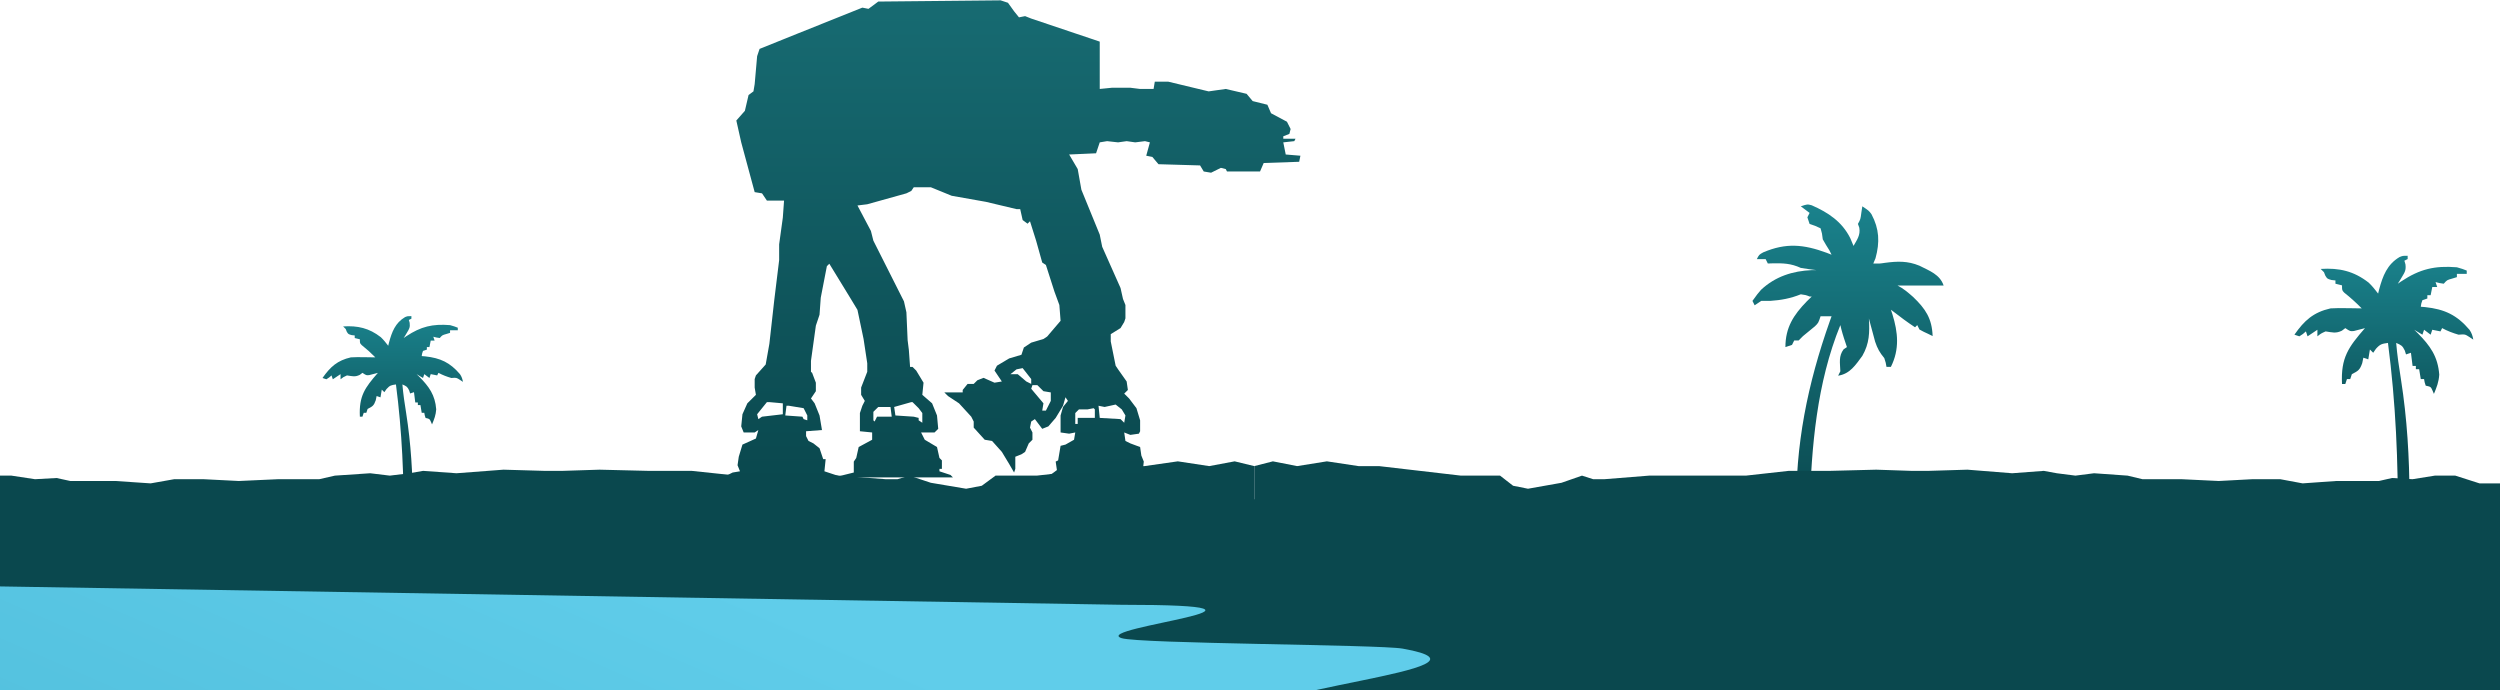 <svg width="4682" height="1293" viewBox="0 0 4682 1293" fill="none" xmlns="http://www.w3.org/2000/svg">
<path d="M3372.53 386.387C3377.96 390.466 3383.39 394.544 3388.99 398.746C3386.95 402.824 3386.95 402.824 3384.87 406.985C3386.23 411.063 3387.59 415.142 3388.99 419.343C3392.38 420.533 3395.78 421.722 3399.28 422.948C3402.67 424.477 3406.07 426.007 3409.56 427.582C3412.39 437.278 3412.39 437.278 3413.68 448.18C3417.58 455.172 3421.67 462.06 3426.02 468.778C3427.38 471.497 3428.74 474.215 3430.14 477.017C3427.1 475.827 3424.06 474.638 3420.93 473.412C3377.73 457.585 3344.93 454.372 3302.16 472.607C3294.34 477.017 3294.34 477.017 3290.23 485.256C3295.66 485.256 3301.09 485.256 3306.69 485.256C3308.05 487.975 3309.41 490.693 3310.8 493.495C3313.54 493.399 3316.27 493.304 3319.08 493.205C3339.23 492.793 3354 493.212 3372.53 501.734C3382.1 503.305 3391.7 504.719 3401.33 505.853C3397.29 505.869 3397.29 505.869 3393.17 505.885C3357.33 507.406 3324.76 517.781 3298.09 542.736C3291.26 550.653 3291.26 550.653 3282 563.526C3284.04 567.605 3284.04 567.605 3286.11 571.766C3292.23 567.687 3292.23 567.687 3298.46 563.526C3303.89 563.526 3309.32 563.526 3314.92 563.526C3335.87 562.101 3352.99 558.993 3372.53 551.168C3381.57 552.396 3381.57 552.396 3388.99 555.287C3390.35 555.287 3391.7 555.287 3393.1 555.287C3390.05 558.261 3386.99 561.235 3383.84 564.299C3358.88 589.863 3343.72 613.474 3343.72 650.036C3349.83 647.997 3349.83 647.997 3356.07 645.917C3357.43 643.198 3358.78 640.479 3360.18 637.678C3362.9 637.678 3365.62 637.678 3368.41 637.678C3371.13 634.959 3373.85 632.24 3376.64 629.439C3384.08 623.269 3391.54 617.143 3399.03 611.046C3405.45 604.722 3405.45 604.722 3409.56 592.363C3416.35 592.363 3423.14 592.363 3430.14 592.363C3429.12 595.193 3428.11 598.023 3427.06 600.939C3385.3 718.661 3361.81 833.992 3364.3 959C3372.45 959 3380.59 959 3388.99 959C3389.05 956.669 3389.11 954.338 3389.17 951.937C3392.45 836.135 3402.55 717.121 3446.6 608.841C3447.19 611.284 3447.78 613.727 3448.38 616.243C3451.33 627.714 3455.13 638.83 3458.94 650.036C3455.89 652.075 3455.89 652.075 3452.77 654.156C3443.02 667.167 3446.09 679.314 3446.6 695.351C3445.24 698.07 3443.88 700.789 3442.48 703.59C3464.71 700.167 3474.95 683.714 3487.75 666.514C3501.22 643.015 3501.52 622.823 3500.09 596.483C3501.66 602.441 3501.66 602.441 3503.26 608.519C3504.67 613.723 3506.09 618.928 3507.55 624.289C3508.93 629.451 3510.32 634.613 3511.75 639.931C3516.12 652.871 3520.31 660.324 3528.9 670.634C3531.8 679.48 3531.8 679.48 3533.01 687.112C3535.73 687.112 3538.44 687.112 3541.24 687.112C3557.73 654.093 3554.64 622.692 3544.09 588.469C3543.15 585.676 3542.21 582.882 3541.24 580.005C3543.47 581.693 3545.71 583.382 3548.01 585.122C3550.95 587.341 3553.9 589.561 3556.93 591.848C3559.84 594.047 3562.75 596.245 3565.75 598.51C3572.53 603.519 3579.49 608.282 3586.51 612.961C3587.86 611.601 3589.22 610.242 3590.62 608.841C3591.98 611.56 3593.34 614.279 3594.74 617.08C3602.71 621.457 3602.71 621.457 3611.2 625.319C3615.27 627.358 3615.27 627.358 3619.43 629.439C3618.26 596.656 3606.31 578.549 3582.87 556.108C3573.46 547.851 3564.8 540.305 3553.59 534.69C3558.2 534.69 3562.81 534.69 3567.55 534.69C3591.7 534.69 3615.85 534.69 3640 534.69C3633.11 513.985 3613.45 507.159 3594.74 497.614C3572.59 488.416 3553.25 489.124 3529.72 492.304C3520.15 493.763 3520.15 493.763 3508.32 493.495C3509.68 490.266 3511.04 487.037 3512.44 483.711C3520.71 453.685 3519.63 428.773 3504.9 401.192C3500.09 394.626 3500.09 394.626 3487.75 386.387C3487.15 390.296 3486.56 394.204 3485.95 398.231C3484.33 410.665 3484.33 410.665 3479.52 419.343C3480.37 421.722 3481.21 424.101 3482.09 426.553C3484.4 440.43 3478.03 448.653 3471.29 460.539C3469.25 455.696 3467.21 450.853 3465.11 445.863C3449.59 415.045 3423.93 398.037 3393.02 384.456C3384.87 382.268 3384.87 382.268 3372.53 386.387ZM3434.25 584.124C3430.14 592.363 3430.14 592.363 3430.14 592.363L3434.25 584.124Z" fill="url(#paint0_linear_246_31279)"/>
<rect x="-59" y="935" width="4795" height="531" fill="#0A484E"/>
<path d="M2312.29 864L2349 872.92V990H-107V905.257H-66.617L-18.892 890.761H21.49L65.544 897.451L105.927 895.221L131.625 900.796H168.336H216.061L282.142 905.257L326.196 897.451H381.263L447.344 900.796L520.767 897.451H597.861L627.23 890.761L693.311 886.301L730.022 890.761L766.734 886.301L792.432 881.841L854.842 886.301L942.949 879.611L1020.04 881.841H1053.08L1122.84 879.611L1214.61 881.841H1295.38L1379.82 890.761H1475.27H1493.62H1570.72L1658.82 897.451H1680.85L1702.88 890.761L1743.26 904.142L1809.34 915.292L1838.71 909.717L1864.41 890.761H1893.78H1941.5L2103.03 872.92H2143.42L2205.83 864L2264.56 872.92L2312.29 864Z" fill="#0A484E"/>
<path d="M2383.87 864L2349 872.92V990H4682V905.257H4643.64L4598.3 890.761H4559.94L4518.1 897.451L4479.74 895.221L4455.33 900.796H4420.45H4375.12L4312.35 905.257L4270.5 897.451H4218.19L4155.42 900.796L4085.67 897.451H4012.44L3984.54 890.761L3921.77 886.301L3886.9 890.761L3852.02 886.301L3827.61 881.841L3768.33 886.301L3684.63 879.611L3611.4 881.841H3580.01L3513.76 879.611L3426.57 881.841H3349.85L3269.65 890.761H3178.98H3161.54H3088.31L3004.61 897.451H2983.69L2962.76 890.761L2924.4 904.142L2861.63 915.292L2833.73 909.717L2809.32 890.761H2781.42H2736.09L2582.65 872.92H2544.29L2485 864L2429.21 872.92L2383.87 864Z" fill="#0A484E"/>
<path d="M1873.97 0.654L1644.81 2.927L1626.48 16.567L1615.02 14.293L1495.86 62.031L1422.53 91.582L1417.95 105.221L1413.36 157.505L1411.07 171.144L1401.91 177.963L1395.03 207.515L1378.99 225.7L1388.16 266.618L1413.36 359.819L1427.11 362.092L1436.28 375.731H1468.36L1466.07 407.556L1459.2 457.566V487.117L1450.03 562.133L1440.86 643.968L1433.99 682.612L1415.66 703.071L1413.36 709.89V725.803L1415.66 739.442L1399.61 755.354L1390.45 775.813L1388.16 798.545L1392.74 809.911H1413.36L1420.24 805.364L1415.66 821.277L1390.45 832.643L1383.57 855.374L1381.28 871.287L1385.86 882.653L1372.12 884.926L1358.37 891.746V894.019H1784.6L1780.02 889.472L1759.39 882.653V878.106H1763.98V862.194L1759.39 857.648L1754.81 837.189L1731.89 823.55L1725.02 809.911H1750.23L1757.1 803.091L1754.81 778.086L1745.64 755.354L1727.31 739.442L1729.6 716.71L1715.85 693.978L1708.98 687.158H1704.39L1702.1 655.334L1699.81 637.148L1697.52 584.865L1692.94 564.406L1635.65 450.746L1631.06 432.561L1605.86 384.824L1624.19 382.551L1697.52 362.092L1706.69 357.545L1711.27 350.726H1743.35L1782.31 366.638L1846.47 378.004L1903.76 391.643H1910.64L1915.22 412.102L1924.39 418.922L1928.97 414.375L1940.43 450.746L1951.88 491.664L1958.76 496.21L1974.8 546.22L1983.97 571.225L1986.26 600.777L1961.05 630.328L1954.18 634.875L1931.26 641.694L1917.51 650.787L1912.93 664.426L1890.01 671.246L1867.1 684.885L1862.51 693.978L1876.26 714.437L1862.51 716.71L1841.89 707.617L1830.43 712.163L1823.56 718.983H1812.1L1802.93 730.349V734.895H1768.56L1775.43 741.715L1796.06 755.354L1818.97 780.359L1823.56 789.452V800.818L1844.18 823.55L1857.93 825.823L1876.26 846.282L1890.01 869.014L1899.18 884.926L1901.47 878.106V855.374L1912.93 850.828L1919.8 846.282L1926.68 830.369L1933.55 823.55V809.911L1928.97 800.818L1931.26 789.452L1938.13 784.906L1951.88 803.091L1963.34 798.545L1977.09 782.632L1990.84 759.9L1995.42 743.988L2000.01 750.808L1990.84 762.174L1986.26 778.086V809.911L2002.3 812.184L2013.76 809.911L2011.47 823.55L1995.42 832.643L1986.26 834.916L1981.67 862.194L1977.09 864.467L1979.38 880.38L1970.22 887.199L1954.18 894.019L1951.88 898.565H2167.29L2158.13 891.746L2144.38 884.926H2139.79L2142.09 864.467L2137.5 853.101L2135.21 837.189L2116.88 830.369L2107.71 825.823L2105.42 809.911L2116.88 814.457L2132.92 812.184L2135.21 807.637V787.179L2128.34 764.447L2114.59 746.261L2105.42 737.168L2112.29 730.349L2110 714.437L2093.96 691.705L2089.38 684.885L2080.21 639.421V625.782L2098.55 614.416L2105.42 603.05L2107.71 596.231V571.225L2103.13 559.86L2098.55 539.401L2064.17 462.112L2059.59 439.38L2025.21 355.272L2018.34 316.628L2002.3 289.35L2052.71 287.076L2059.59 266.618L2073.34 264.345L2093.96 266.618L2110 264.345L2126.04 266.618L2144.38 264.345L2153.54 266.618L2146.67 291.623L2158.13 293.896L2169.58 307.535L2247.5 309.808L2254.37 321.174L2268.12 323.448L2286.45 314.355L2295.62 316.628L2297.91 321.174H2359.79L2366.66 305.262L2433.12 302.989L2435.41 291.623L2407.91 289.35L2403.33 266.618L2423.95 264.345L2426.24 259.798H2403.33V255.252L2414.78 250.705L2417.07 241.613L2410.2 227.973L2380.41 212.061L2373.53 196.149L2346.04 189.329L2334.58 175.69L2295.62 166.597L2279.58 168.87L2263.54 171.144L2187.92 152.958H2162.71L2160.42 166.597H2135.21L2116.88 164.324H2082.5L2059.59 166.597V77.943L1931.26 34.752L1919.8 30.206L1908.34 32.479L1899.18 21.113L1887.72 5.201L1873.97 0.654ZM1553.15 493.937L1592.11 557.586L1605.86 580.318L1617.31 634.875L1624.19 680.339V696.251L1612.73 725.803V739.442L1619.61 750.808L1615.02 759.9L1610.44 773.54V807.637L1633.36 809.911V823.55L1608.15 837.189L1603.56 857.648L1598.98 864.467V875.833V884.926L1571.48 891.746L1543.98 882.653L1546.28 859.921H1541.69L1534.82 839.462L1523.36 830.369L1514.19 825.823L1509.61 816.73V807.637L1539.4 805.364L1534.82 778.086L1525.65 755.354L1518.78 746.261L1527.94 732.622V716.71L1521.07 698.524L1518.78 696.251V675.792L1527.94 609.87L1534.82 589.411L1537.11 557.586L1548.57 498.483L1553.15 493.937ZM1915.22 689.431L1931.26 709.89V718.983L1922.09 714.437L1906.05 700.797H1892.3L1903.76 691.705L1915.22 689.431ZM1942.72 721.256L1954.18 732.622L1967.93 734.895V750.808L1958.76 768.993H1951.88L1954.18 755.354L1931.26 728.076L1933.55 721.256H1942.72ZM1708.98 753.081L1720.44 764.447L1727.31 773.54V791.725L1720.44 787.179V782.632L1711.27 780.359L1676.9 778.086L1674.6 762.174L1706.69 753.081H1708.98ZM1440.86 753.081L1466.07 755.354V775.813L1427.11 780.359L1420.24 784.906L1417.95 775.813L1436.28 753.081H1440.86ZM2089.38 757.627L2100.84 766.72L2107.71 778.086L2105.42 791.725L2098.55 784.906L2059.59 782.632L2057.3 759.9L2068.75 762.174L2089.38 757.627ZM1667.73 762.174L1670.02 780.359H1642.52L1637.94 789.452L1635.65 787.179V771.266L1644.81 762.174H1667.73ZM1477.53 759.9L1505.03 764.447L1511.9 778.086V787.179L1505.03 784.906L1502.74 780.359L1470.65 778.086L1472.94 759.9H1477.53ZM2048.13 764.447L2050.42 766.72V782.632H2018.34V793.998H2013.76V773.54L2020.63 766.72H2036.67L2048.13 764.447Z" fill="url(#paint1_linear_246_31279)"/>
<path d="M2346.58 1348.68C2291 1291.56 2846.08 1253.8 2627.02 1214.76C2583.21 1206.95 2132.25 1205.78 2100.35 1195.08C2041.47 1175.35 2481.6 1132.64 2100.35 1132.64L-15 1098L-35 1454L3482.34 1486.38C3482.34 1486.38 3445.87 1430.9 3147.95 1404.26C2838.66 1376.62 2421.54 1425.71 2346.58 1348.68Z" fill="url(#paint2_linear_246_31279)"/>
<path d="M770.486 592C770.486 593.594 770.486 595.187 770.486 596.829C768.894 597.626 767.301 598.423 765.661 599.244C766.18 600.996 766.699 602.749 767.235 604.554C768.266 612.872 766.507 615.881 762.192 622.938C760.48 625.8 760.48 625.8 758.733 628.719C757.834 630.148 756.935 631.577 756.009 633.049C757.673 631.913 759.337 630.777 761.052 629.606C788.398 611.475 810.262 606.299 842.872 608.902C851.288 611.364 851.288 611.364 857.349 613.732C857.349 615.325 857.349 616.919 857.349 618.561C852.571 618.561 847.794 618.561 842.872 618.561C842.872 620.155 842.872 621.748 842.872 623.39C840.582 624.087 838.293 624.785 835.935 625.503C828.269 627.66 828.269 627.66 823.569 633.049C817.235 632.143 817.235 632.143 811.505 630.634C812.699 634.22 812.699 634.22 813.917 637.878C811.529 637.878 809.14 637.878 806.679 637.878C805.485 643.854 805.485 643.854 804.266 649.951C802.674 649.951 801.081 649.951 799.44 649.951C799.44 651.545 799.44 653.139 799.44 654.78C795.857 655.976 795.857 655.976 792.202 657.195C790.433 662.061 790.433 662.061 789.789 666.854C791.948 667.034 794.106 667.215 796.33 667.401C824.863 670.506 842.852 678.955 861.505 700.828C864.694 705.649 865.983 709.492 867 715.146C865.208 713.951 863.417 712.756 861.571 711.524C854.783 707.132 854.783 707.132 845.284 707.902C836.782 705.421 828.953 702.445 821.156 698.244C819.962 700.634 819.962 700.634 818.743 703.073C814.762 702.276 810.781 701.48 806.679 700.659C805.883 703.049 805.086 705.44 804.266 707.902C801.081 705.512 797.896 703.121 794.615 700.659C793.818 703.049 793.022 705.44 792.202 707.902C788.221 705.512 784.239 703.121 780.138 700.659C781.83 702.302 783.522 703.945 785.265 705.639C803.581 724.125 814.913 739.816 816.933 766.608C816.204 777.373 813.262 784.917 809.092 794.829C808.121 792.513 808.121 792.513 807.131 790.151C804.539 784.371 804.539 784.371 797.028 782.756C795.369 777.776 795.369 777.776 794.615 773.098C793.022 773.098 791.43 773.098 789.789 773.098C788.993 768.317 788.197 763.536 787.376 758.61C785.784 758.61 784.191 758.61 782.55 758.61C782.55 757.016 782.55 755.422 782.55 753.78C780.958 753.78 779.365 753.78 777.725 753.78C776.53 744.219 776.53 744.219 775.312 734.463C771.729 735.659 771.729 735.659 768.073 736.878C767.476 734.986 766.879 733.093 766.264 731.143C762.798 723.859 760.721 723.077 753.596 719.976C755.15 738.088 757.775 755.914 760.684 773.852C769.677 831.049 773.051 888.027 773.201 945.895C773.212 948.956 773.223 952.017 773.235 955.171C773.23 958.04 773.225 960.908 773.22 963.863C773.217 966.423 773.214 968.984 773.211 971.622C772.938 977.495 772.18 982.397 770.486 988C765.709 988 760.931 988 756.009 988C756.025 986.01 756.025 986.01 756.042 983.979C756.727 894.899 753.058 808.311 741.532 719.976C732.626 721.261 730.155 721.628 723.888 728.578C722.545 730.52 721.201 732.462 719.817 734.463C718.224 732.87 716.632 731.276 714.991 729.634C714.195 734.415 713.398 739.196 712.578 744.122C710.189 743.325 707.801 742.528 705.339 741.707C704.792 744.347 704.245 746.986 703.681 749.706C700.052 759.907 697.71 761.101 688.45 765.854C687.255 769.439 687.255 769.439 686.037 773.098C684.444 773.098 682.852 773.098 681.211 773.098C680.415 775.488 679.619 777.879 678.798 780.341C677.206 780.341 675.613 780.341 673.972 780.341C672.02 741.704 683.456 726.085 707.752 698.244C705.527 698.851 705.527 698.851 703.256 699.47C701.306 699.962 699.356 700.454 697.347 700.96C695.415 701.465 693.484 701.969 691.494 702.488C686.037 703.073 686.037 703.073 678.798 698.244C677.156 699.489 675.514 700.734 673.822 702.017C664.755 706.457 659.665 704.477 649.844 703.073C642.87 706.207 642.87 706.207 637.78 710.317C637.78 707.13 637.78 703.942 637.78 700.659C633.002 703.846 628.225 707.033 623.303 710.317C622.108 706.731 622.108 706.731 620.89 703.073C619.447 704.318 618.004 705.563 616.517 706.846C614.775 707.991 613.033 709.137 611.239 710.317C608.85 709.52 606.461 708.723 604 707.902C618.526 687.051 631.941 674.981 657.083 669.268C665.09 668.731 673.04 668.808 681.06 668.966C683.171 668.988 685.281 669.01 687.455 669.032C692.613 669.089 697.77 669.175 702.927 669.268C694.749 660.929 686.395 653.385 677.243 646.159C673.972 642.707 673.972 642.707 673.972 635.463C670.788 634.667 667.603 633.87 664.321 633.049C664.321 631.455 664.321 629.861 664.321 628.22C662.43 628.02 660.539 627.821 658.591 627.616C652.257 625.805 652.257 625.805 649.392 621.127C648.745 619.483 648.098 617.84 647.431 616.146C645.839 614.553 644.246 612.959 642.606 611.317C670.031 609.593 691.273 614.463 713.172 631.455C718.39 636.397 722.677 641.846 727.055 647.537C727.556 645.495 728.057 643.453 728.572 641.349C733.923 621.635 740.233 604.776 758.497 593.915C763.248 592 763.248 592 770.486 592Z" fill="url(#paint3_linear_246_31279)"/>
<path d="M4509.06 479C4509.06 481.032 4509.06 483.065 4509.06 485.159C4507.04 486.175 4505.01 487.191 4502.92 488.238C4503.58 490.473 4504.24 492.707 4504.92 495.01C4506.24 505.618 4504 509.454 4498.5 518.453C4496.32 522.103 4496.32 522.103 4494.09 525.827C4492.95 527.648 4491.8 529.47 4490.62 531.348C4492.74 529.899 4494.86 528.45 4497.05 526.957C4531.88 503.835 4559.73 497.234 4601.27 500.555C4611.99 503.694 4611.99 503.694 4619.71 506.713C4619.71 508.746 4619.71 510.778 4619.71 512.872C4613.62 512.872 4607.54 512.872 4601.27 512.872C4601.27 514.904 4601.27 516.937 4601.27 519.03C4598.35 519.92 4595.43 520.809 4592.43 521.725C4582.67 524.475 4582.67 524.475 4576.68 531.348C4568.61 530.193 4568.61 530.193 4561.31 528.268C4562.83 532.841 4562.83 532.841 4564.39 537.506C4561.34 537.506 4558.3 537.506 4555.17 537.506C4553.64 545.127 4553.64 545.127 4552.09 552.902C4550.06 552.902 4548.03 552.902 4545.94 552.902C4545.94 554.935 4545.94 556.967 4545.94 559.061C4541.38 560.585 4541.38 560.585 4536.72 562.14C4534.47 568.345 4534.47 568.345 4533.65 574.457C4536.4 574.688 4539.15 574.918 4541.98 575.155C4578.33 579.115 4601.24 589.889 4625 617.784C4629.06 623.931 4630.7 628.832 4632 636.043C4629.72 634.518 4627.44 632.994 4625.08 631.424C4616.44 625.822 4616.44 625.822 4604.34 626.805C4593.51 623.64 4583.54 619.846 4573.61 614.488C4572.08 617.536 4572.08 617.536 4570.53 620.646C4565.46 619.63 4560.39 618.614 4555.17 617.567C4554.15 620.616 4553.14 623.664 4552.09 626.805C4548.03 623.756 4543.98 620.708 4539.8 617.567C4538.78 620.616 4537.77 623.664 4536.72 626.805C4531.65 623.756 4526.58 620.708 4521.36 617.567C4523.51 619.663 4525.67 621.759 4527.89 623.918C4551.22 647.493 4565.65 667.503 4568.23 701.67C4567.3 715.398 4563.55 725.018 4558.24 737.659C4557 734.705 4557 734.705 4555.74 731.692C4552.44 724.321 4552.44 724.321 4542.87 722.262C4540.76 715.911 4540.76 715.911 4539.8 709.945C4537.77 709.945 4535.74 709.945 4533.65 709.945C4532.64 703.848 4531.62 697.751 4530.58 691.47C4528.55 691.47 4526.52 691.47 4524.43 691.47C4524.43 689.437 4524.43 687.405 4524.43 685.311C4522.4 685.311 4520.37 685.311 4518.28 685.311C4516.76 673.117 4516.76 673.117 4515.21 660.677C4510.65 662.201 4510.65 662.201 4505.99 663.756C4505.23 661.343 4504.47 658.929 4503.69 656.443C4499.27 647.154 4496.63 646.156 4487.55 642.201C4489.53 665.3 4492.87 688.032 4496.58 710.907C4508.03 783.848 4512.33 856.509 4512.52 930.305C4512.54 934.209 4512.55 938.113 4512.57 942.135C4512.56 945.793 4512.55 949.451 4512.55 953.219C4512.54 956.484 4512.54 959.749 4512.54 963.113C4512.19 970.603 4511.22 976.855 4509.06 984C4502.98 984 4496.89 984 4490.62 984C4490.64 981.462 4490.64 981.462 4490.67 978.873C4491.54 865.273 4486.86 754.852 4472.18 642.201C4460.84 643.841 4457.69 644.308 4449.71 653.171C4448 655.648 4446.29 658.125 4444.52 660.677C4442.49 658.645 4440.47 656.612 4438.38 654.518C4437.36 660.615 4436.35 666.712 4435.3 672.994C4432.26 671.978 4429.22 670.962 4426.08 669.915C4425.39 673.281 4424.69 676.647 4423.97 680.115C4419.35 693.124 4416.36 694.647 4404.57 700.707C4403.05 705.28 4403.05 705.28 4401.5 709.945C4399.47 709.945 4397.44 709.945 4395.35 709.945C4394.33 712.994 4393.32 716.042 4392.28 719.183C4390.25 719.183 4388.22 719.183 4386.13 719.183C4383.64 669.911 4398.21 649.992 4429.16 614.488C4426.32 615.262 4426.32 615.262 4423.43 616.051C4420.95 616.679 4418.46 617.306 4415.9 617.952C4413.44 618.595 4410.98 619.238 4408.45 619.901C4401.5 620.646 4401.5 620.646 4392.28 614.488C4390.18 616.076 4388.09 617.663 4385.94 619.299C4374.39 624.962 4367.9 622.437 4355.39 620.646C4346.51 624.643 4346.51 624.643 4340.03 629.884C4340.03 625.82 4340.03 621.755 4340.03 617.567C4333.94 621.632 4327.86 625.696 4321.59 629.884C4320.07 625.311 4320.07 625.311 4318.51 620.646C4316.68 622.234 4314.84 623.822 4312.94 625.458C4310.72 626.918 4308.51 628.379 4306.22 629.884C4303.18 628.868 4300.13 627.852 4297 626.805C4315.5 600.214 4332.59 584.821 4364.61 577.537C4374.81 576.852 4384.94 576.949 4395.16 577.152C4397.84 577.179 4400.53 577.207 4403.3 577.236C4409.87 577.308 4416.44 577.418 4423.01 577.537C4412.59 566.902 4401.95 557.281 4390.29 548.067C4386.13 543.665 4386.13 543.665 4386.13 534.427C4382.07 533.411 4378.01 532.395 4373.83 531.348C4373.83 529.315 4373.83 527.283 4373.83 525.189C4371.43 524.935 4369.02 524.681 4366.54 524.419C4358.47 522.11 4358.47 522.11 4354.82 516.144C4353.99 514.048 4353.17 511.952 4352.32 509.793C4350.29 507.76 4348.26 505.728 4346.17 503.634C4381.11 501.435 4408.17 507.645 4436.06 529.315C4442.71 535.618 4448.17 542.566 4453.74 549.823C4454.38 547.219 4455.02 544.615 4455.68 541.933C4462.49 516.793 4470.53 495.292 4493.79 481.442C4499.84 479 4499.84 479 4509.06 479Z" fill="url(#paint4_linear_246_31279)"/>
<defs>
<linearGradient id="paint0_linear_246_31279" x1="3461" y1="383" x2="3461" y2="959" gradientUnits="userSpaceOnUse">
<stop stop-color="#1A828C"/>
<stop offset="1" stop-color="#0A484E"/>
</linearGradient>
<linearGradient id="paint1_linear_246_31279" x1="1896.89" y1="0.654" x2="1896.89" y2="898.565" gradientUnits="userSpaceOnUse">
<stop stop-color="#176B72"/>
<stop offset="1" stop-color="#0A484E"/>
</linearGradient>
<linearGradient id="paint2_linear_246_31279" x1="1658.67" y1="1222.52" x2="1308.68" y2="2023.38" gradientUnits="userSpaceOnUse">
<stop stop-color="#60CDEA"/>
<stop offset="1" stop-color="#52C0DD"/>
</linearGradient>
<linearGradient id="paint3_linear_246_31279" x1="735.5" y1="592" x2="735.5" y2="889.32" gradientUnits="userSpaceOnUse">
<stop stop-color="#1A828C"/>
<stop offset="1" stop-color="#0A484E"/>
</linearGradient>
<linearGradient id="paint4_linear_246_31279" x1="4464.5" y1="479" x2="4464.5" y2="858.159" gradientUnits="userSpaceOnUse">
<stop stop-color="#1A828C"/>
<stop offset="1" stop-color="#0A484E"/>
</linearGradient>
</defs>
</svg>
